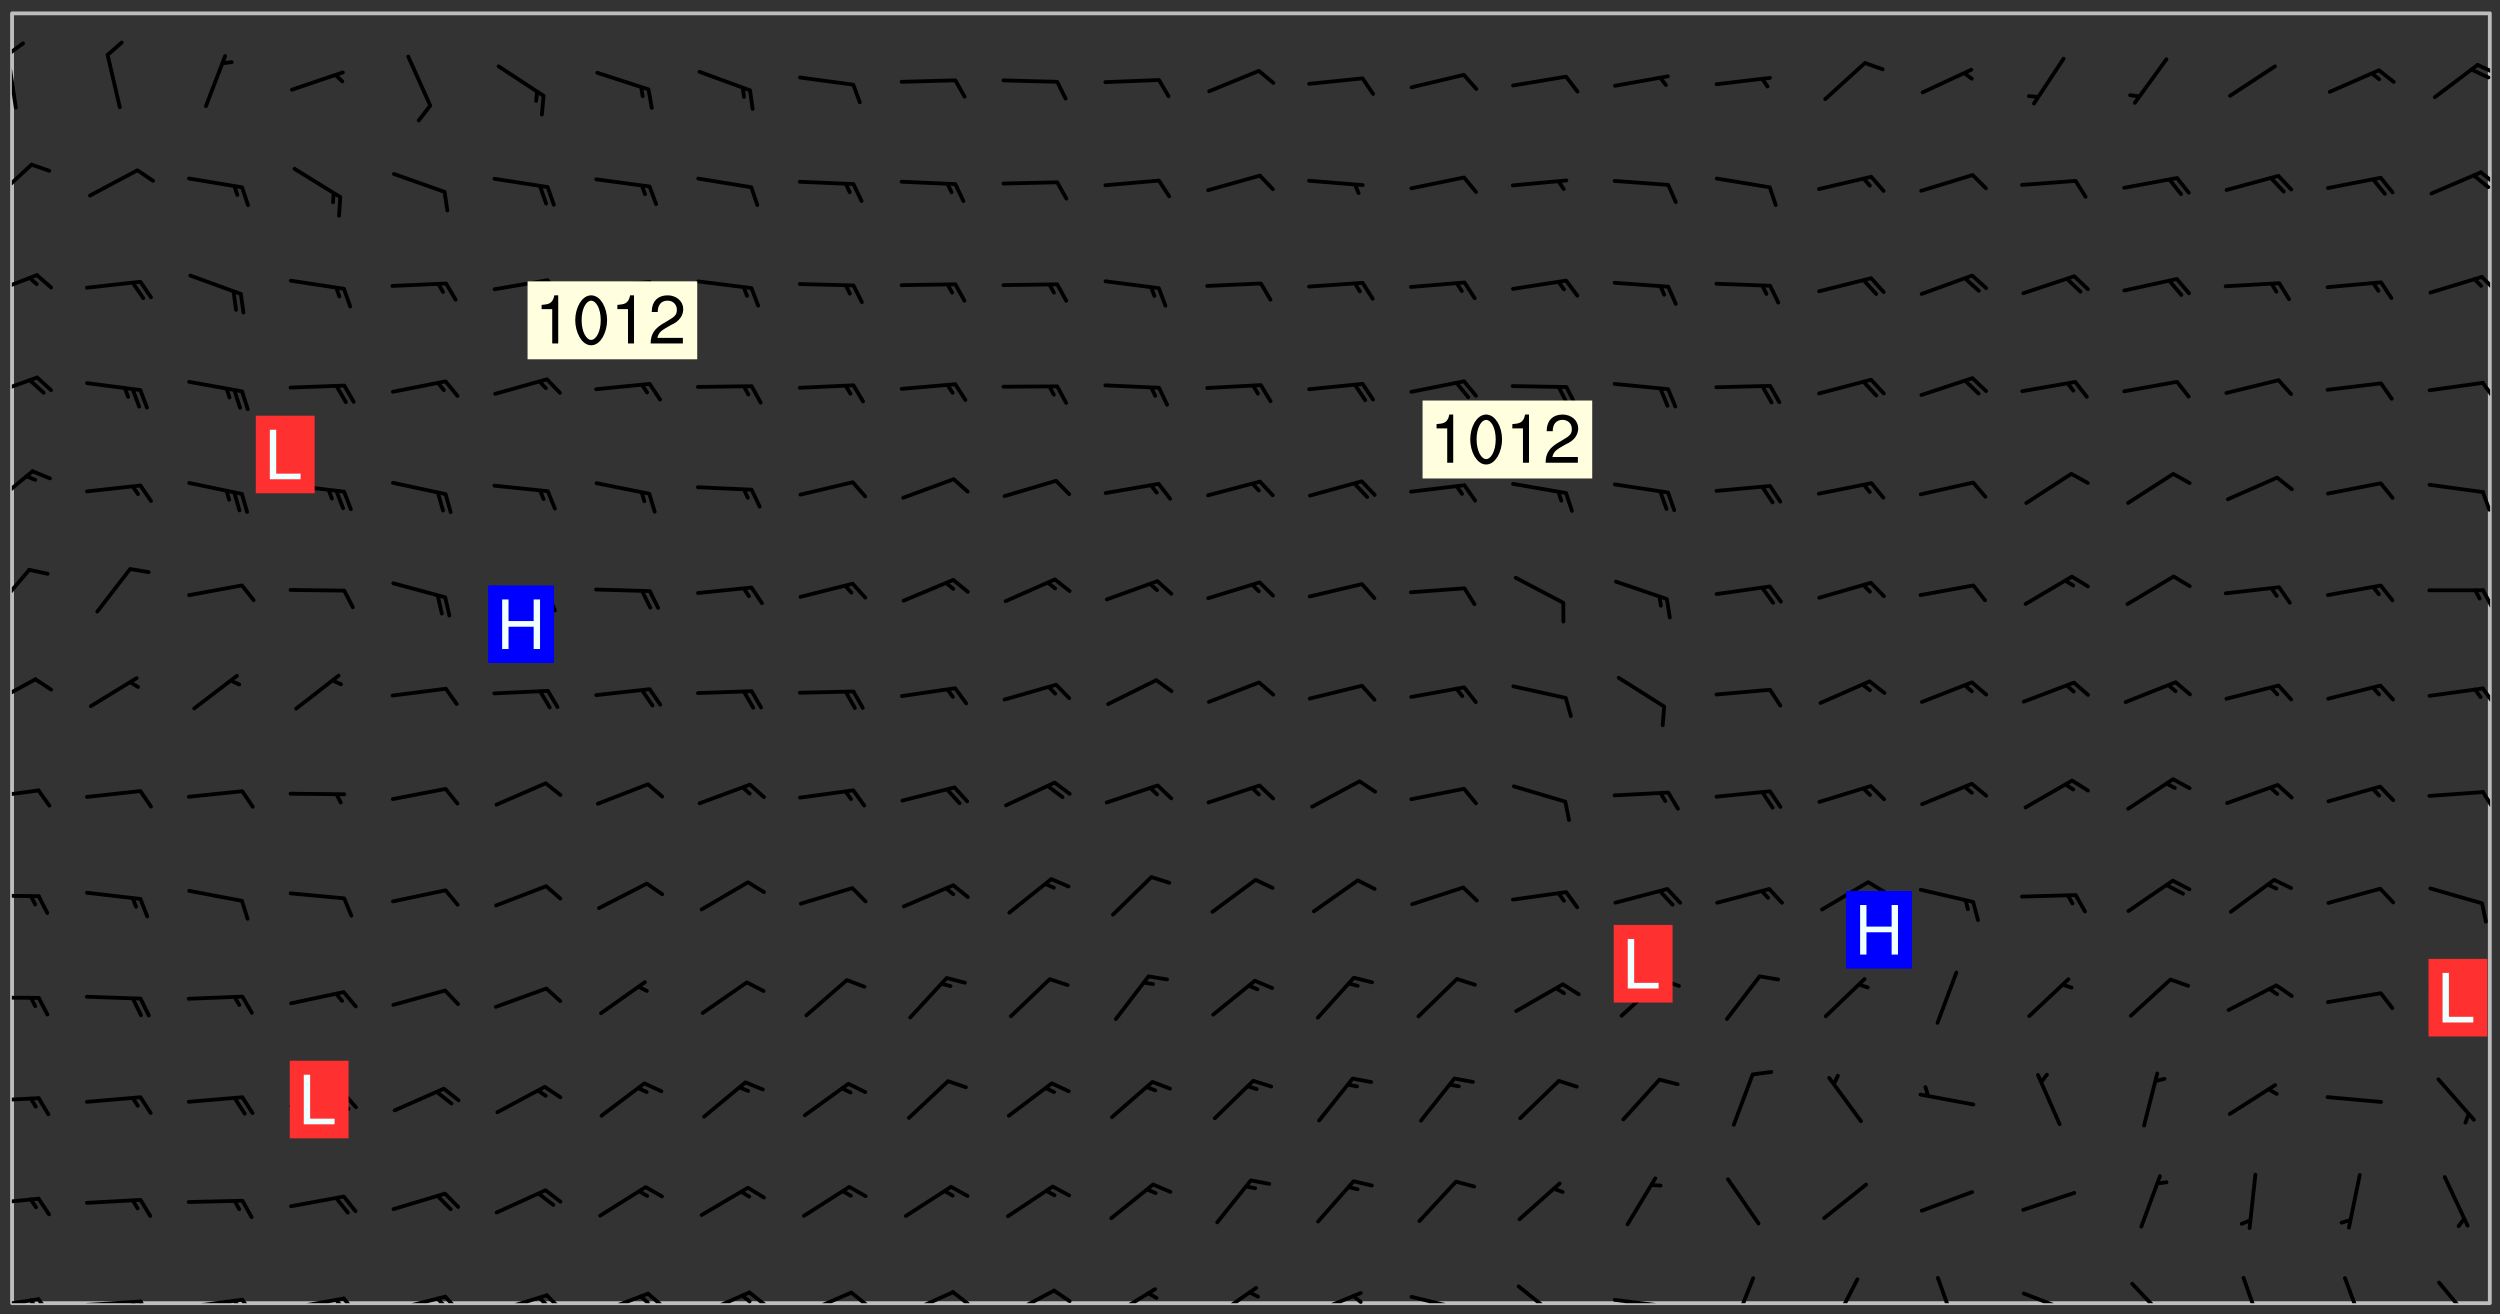 <svg xmlns="http://www.w3.org/2000/svg" role="img" xmlns:xlink="http://www.w3.org/1999/xlink" viewBox="142.45 309.95 326.84 171.84"><rect x="142.45" y="309.95" width="326.84" height="171.84" fill="#333333" stroke="none"/><defs><clipPath id="a"><path d="M144 311.672h324v168.656H144zm0 0"/></clipPath><clipPath id="b"><path d="M144 479h4v1.328h-4zm0 0"/></clipPath><clipPath id="c"><path d="M147 479h3v1.328h-3zm0 0"/></clipPath><clipPath id="d"><path d="M146 479h2v1.328h-2zm0 0"/></clipPath><clipPath id="e"><path d="M153 479h9v1.328h-9zm0 0"/></clipPath><clipPath id="f"><path d="M160 479h3v1.328h-3zm0 0"/></clipPath><clipPath id="g"><path d="M159 479h2v1.328h-2zm0 0"/></clipPath><clipPath id="h"><path d="M166 479h9v1.328h-9zm0 0"/></clipPath><clipPath id="i"><path d="M173 479h3v1.328h-3zm0 0"/></clipPath><clipPath id="j"><path d="M172 479h3v1.328h-3zm0 0"/></clipPath><clipPath id="k"><path d="M180 479h8v1.328h-8zm0 0"/></clipPath><clipPath id="l"><path d="M187 479h3v1.328h-3zm0 0"/></clipPath><clipPath id="m"><path d="M186 479h2v1.328h-2zm0 0"/></clipPath><clipPath id="n"><path d="M193 479h8v1.328h-8zm0 0"/></clipPath><clipPath id="o"><path d="M200 479h3v1.328h-3zm0 0"/></clipPath><clipPath id="p"><path d="M199 479h2v1.328h-2zm0 0"/></clipPath><clipPath id="q"><path d="M206 479h9v1.328h-9zm0 0"/></clipPath><clipPath id="r"><path d="M213 479h3v1.328h-3zm0 0"/></clipPath><clipPath id="s"><path d="M212 479h3v1.328h-3zm0 0"/></clipPath><clipPath id="t"><path d="M220 478h8v2.328h-8zm0 0"/></clipPath><clipPath id="u"><path d="M226 478h4v2.328h-4zm0 0"/></clipPath><clipPath id="v"><path d="M225 479h3v1.328h-3zm0 0"/></clipPath><clipPath id="w"><path d="M233 478h8v2.328h-8zm0 0"/></clipPath><clipPath id="x"><path d="M240 478h3v2.328h-3zm0 0"/></clipPath><clipPath id="y"><path d="M239 479h2v1.328h-2zm0 0"/></clipPath><clipPath id="z"><path d="M247 478h7v2.328h-7zm0 0"/></clipPath><clipPath id="A"><path d="M253 478h3v2.328h-3zm0 0"/></clipPath><clipPath id="B"><path d="M260 478h8v2.328h-8zm0 0"/></clipPath><clipPath id="C"><path d="M266 478h4v2.328h-4zm0 0"/></clipPath><clipPath id="D"><path d="M273 478h8v2.328h-8zm0 0"/></clipPath><clipPath id="E"><path d="M280 478h3v2.328h-3zm0 0"/></clipPath><clipPath id="F"><path d="M287 478h7v2.328h-7zm0 0"/></clipPath><clipPath id="G"><path d="M300 478h7v2.328h-7zm0 0"/></clipPath><clipPath id="H"><path d="M313 478h8v2.328h-8zm0 0"/></clipPath><clipPath id="I"><path d="M319 479h2v1.328h-2zm0 0"/></clipPath><clipPath id="J"><path d="M326 479h9v1.328h-9zm0 0"/></clipPath><clipPath id="K"><path d="M340 477h7v3.328h-7zm0 0"/></clipPath><clipPath id="L"><path d="M353 479h8v1.328h-8zm0 0"/></clipPath><clipPath id="M"><path d="M359 480h2v.328h-2zm0 0"/></clipPath><clipPath id="N"><path d="M368 476h4v4.328h-4zm0 0"/></clipPath><clipPath id="O"><path d="M381 476h5v4.328h-5zm0 0"/></clipPath><clipPath id="P"><path d="M395 476h4v4.328h-4zm0 0"/></clipPath><clipPath id="Q"><path d="M406 478h8v2.328h-8zm0 0"/></clipPath><clipPath id="R"><path d="M412 480h2v.328h-2zm0 0"/></clipPath><clipPath id="S"><path d="M420 477h7v3.328h-7zm0 0"/></clipPath><clipPath id="T"><path d="M435 476h4v4.328h-4zm0 0"/></clipPath><clipPath id="U"><path d="M448 476h4v4.328h-4zm0 0"/></clipPath><clipPath id="V"><path d="M461 477h6v3.328h-6zm0 0"/></clipPath><clipPath id="W"><path d="M144 466h4v2h-4zm0 0"/></clipPath><clipPath id="X"><path d="M144 453h4v2h-4zm0 0"/></clipPath><clipPath id="Y"><path d="M144 440h4v1h-4zm0 0"/></clipPath><clipPath id="Z"><path d="M144 426h4v2h-4zm0 0"/></clipPath><clipPath id="aa"><path d="M144 413h4v2h-4zm0 0"/></clipPath><clipPath id="ab"><path d="M466 413h2v3h-2zm0 0"/></clipPath><clipPath id="ac"><path d="M144 398h4v5h-4zm0 0"/></clipPath><clipPath id="ad"><path d="M466 399h2v4h-2zm0 0"/></clipPath><clipPath id="ae"><path d="M144 384h3v7h-3zm0 0"/></clipPath><clipPath id="af"><path d="M466 386h2v4h-2zm0 0"/></clipPath><clipPath id="ag"><path d="M144 371h3v6h-3zm0 0"/></clipPath><clipPath id="ah"><path d="M466 374h2v3h-2zm0 0"/></clipPath><clipPath id="ai"><path d="M144 359h4v3h-4zm0 0"/></clipPath><clipPath id="aj"><path d="M466 359h2v4h-2zm0 0"/></clipPath><clipPath id="ak"><path d="M144 345h4v4h-4zm0 0"/></clipPath><clipPath id="al"><path d="M466 345h2v4h-2zm0 0"/></clipPath><clipPath id="am"><path d="M144 331h3v6h-3zm0 0"/></clipPath><clipPath id="an"><path d="M466 332h2v3h-2zm0 0"/></clipPath><clipPath id="ao"><path d="M465 332h3v3h-3zm0 0"/></clipPath><clipPath id="ap"><path d="M144 316h1v9h-1zm0 0"/></clipPath><clipPath id="aq"><path d="M144 315h2v3h-2zm0 0"/></clipPath><clipPath id="ar"><path d="M466 318h2v2h-2zm0 0"/></clipPath><clipPath id="as"><path d="M465 318h3v3h-3zm0 0"/></clipPath><g id="at" clip-path="url(#clip1)"><path fill="#fff" fill-opacity="0" fill-rule="evenodd" d="M0 0h1000v1000H0zm0 0"/><path fill="#d3d3d3" fill-opacity="0" fill-rule="evenodd" d="M162.152 355.867l-.234.293.059.234.117.172.176.234.293.348.113.059.117-.172.059-.234.176-.176.465-.176h.699l.234.293.289.816.059.176.176.23.352.234.699.699.172.176.234.348.234.41.289.582.41.465.23.234.234.176.117.23.176.293.172 1.164v.234l.059.289.059.117.117.117.348.41.117.172.176.176.176.234.117.172.172.352.059.234.234.406.234-.059-.176.176-.059.93h-.582l-.234-.113-.348.113-.117.117-.059.293-.059.176-.117.172-.465.293-.059.234-.059.113v.645l.059.172v.41l.059.059v.406l.059.406.117.176.059.059.23.641-.059.293v.699l-.059.582v.234l-.059.23-.055.352v1.922l.055.117h.426l-.367.117-.023.352.891 1.168 1.742.539 1.34.359v.539l.09.809.535.715 1.52.27.891-.086.09 1.164.535.18 1.16-.18 2.055-.984 1.16-.363 1.879-.176 1.695-.18-.18.719-1.516.086-1.25.09-.805.27-1.074.809.27.719.535.898-.18.625-.266.809.266 1.078.625.898.805.18 1.25-.18-.266.723.098.504.055.293v.172l.059.293v.406l.176.117.352.117h.406l.293-.176.113-.117.059-.117.117-.23.059-.176.352-.465.23-.176.176-.059.176.059.059.176.117.988.055.469.059.172.117.234.176.059.816.059h.289l.117.234.059.406.059.352v1.105l.117.293.117.348.289.699.176.352.582.754.352.176.172.059.469.234.641.465.348.234.293.176.293.055.23.062.816.348.293.176.113.172.352.352.117.176.523.641v.289l.059.352v.348l.059.352.059.289.117.059.172.059h.176l.582.234.176.117.176.289.176.234.113.234.293.23.117.117v.41l.059.055.289.234.234.117.059.117.117.172.059.117.23.234.059.176.234.059.117.059-.117.113-.059.117v.117l-.117.293-.117.289v.582l.176.117.117.059.059.117.117.117.113.059.176.348.059.352.059.406v.176l-.059.176-.117.699v.172l.117.176.293.293h.406l.176.117.117.172.117.293v.234h-.527l-.23-.234h-.234l-.176.059-.059.699.059.348.117.176.176.41.117.23.289.469.176.055h.523l.234.059.758.641.059.293v.234l.059.059.23.348v.352l-.117.172v.293l.293.289.293.176.172.059.293.176.293.117.582.406.289.234.293.176.219.16.016.012.23.176.641.523.176.234.117.176.176.176.113.172v.641l.117.176.469.117.582.117.234.059.23.113.293.117.113.059.586.352.289.172.176.062.176.055.176.059.699.352.289.176.234.055.289.176.234.117.641.406.293.117.172.059.234.059.41.059.23.059.234.117.059.172-.41.176.469.059.059.293.113.234.176.055.234.059.176.059.406.117.641.234.117.172.059.234v.176l-.059.117-.059.406.234.234.117.059.348.117.641.23.176.117.289.117.176.176.234.465.582 1.105.176.176.348.176.176.117.352.117 1.047.523.234.059.465.113.293.059.465.176.758.582.234.234.348.465.176.176.289.234.816.699.293.176.289.289.293.176.293.289.695.641.176.176.293.234.289.234.469.289.641.582.348.234.234.293.348.348.352.465.934.992.348.406.117.176.234.059.113.117.645.176.23.113.234.059.293.176.23.117.934.699.406.406.234.176.406.176.234.117.816.348.348.234.234.117.293.289.23.117.758.352.352.172.23.059.293.117.234.059.871.176h.816l.469.23.172.059.875.699.465.117.293.059.176.059.23.059.469.059.348.059.352.059.406.059h.293l.172.059v.23l.176.176h.293l.348.059.352.059.699.117h.641l.465-.234.293-.176.172-.117.41-.172.289-.176.934-.465.469-.293.523-.293.465-.172.465-.176 1.051-.465.289-.117.41-.117.289-.117.527-.176 1.516-.699.582-.348.289-.059.293-.059.348-.117.875-.23.352-.117h.113l.234-.059.875-.234.234-.059h.812l.352-.059.816-.117.172-.059.352-.055.293-.059.23-.059.816-.176.176-.059h.348l.234-.059.465-.117.758-.172.234-.059h.348l.41-.117.289-.059 1.285-.059h.289l.41-.059.23-.059h.176l.875-.117h.406l.41-.117h.348l.352-.113.871-.059h1.75l1.047.289.41.117.289.117.352.117.289.117 1.051.172.289.059h.293l.293.059.172.059.41.059.172.059.117.059h.117l.117.059.352.059h.113l.41.066 1.922.395 1.926.395 1.52.449 1.695.719 2.145.805 1.605-.719 1.43-.805 1.16-1.078 1.25-.449 3.035-.719 1.875-.359 2.145-1.348 2.234-1.254 2.5-1.258 1.695-.449 1.785-.18 1.16-.27.625.539 1.34-.27.715-.988.984-1.344.445-.18.805-.359 1.875-.539 1.785-.449 1.25-.27 1.16-.09 1.699-.09 1.961-.27 1.25-.09h.539l.625-.09h.891l2.145-.18 2.41-.18 2.59-.09 1.695.18 1.609.09 1.43.359 1.16.719 1.875.988 1.16 1.527.266.715.629.09.355.898.535.539.535 1.527 1.074.359h.535l-.805.535.09 1.707.715 2.695.891.805.895.988.715 1.258 1.785.539 1.52-.18.355 1.344 1.609-.805.98-.539.27.27.316-.215.219-.145.801.449.449-.359h.355l.535-.27.539-.719.535-.27.625-.988 1.16.449.84.371 1.395.617 1.695-.18h1.605l1.785.09.18-1.707.535-1.344.805.27.492.848.402.406-.09.539v.359l.715.449.711-.27h1.43l.359.988.445 1.258.715 1.344 1.25.629 1.695.629.715-.18.18-.539.98-.09.449.359.086 1.258-.266.629-.535.18v.539l.715.984.266.539.984.988.801 1.078-.266.359-.09.898-.625 2.332-.355 2.066-.09 1.793-.18.719-.09.539v1.438l-.98 1.883-.359 1.707-.535.898-.805 1.168-.266.539 2.055 1.254.086.359-.355.539-.09-.18v.809l.09 1.438-.445.715-1.074.094-.266.715.535.898.805.719 1.16.809 1.34.27.445.359-.355.449-1.789-.09-1.25-.449-.715-.719-.625-.09-.176 3.59-.188 1.309h89.359V311.703h-55.27v49.082l.762.125 3.289.543 2.023 2.836v2.754l2.352.332 2.348.332h4.051l-1.379 4.16-2.023.707-2.023.703-.543.344-2.594 1.617-.188.117-2.023-2.078-.73-2.742-2.672-2.078-1.375-3.5-.066-.082-1.957-2.672 2.75-1.418v-49.082H294.422v91.414l.117.031.133.012.074.074.105.047.09.059.086.059.09.059.297.297.059.09.031.117.027.117.016.137-.031.117-.059.09-.059.086-.043.105-.047.102-.027.121v.145l.176.27.148.148.074.086.074.074.043.105.062.09.059.086.043.105.059.09.047.102.043.105.059.086.117.18.074.074.062.086.059.09.043.105.059.09.059.086.062.09.059.09.043.102.117.18.074.074.059.086.074.074.09.059.105.047h.148l.133-.016.133.016.102-.047.074-.074.047-.102-.016-.133v-.148l-.047-.105-.027-.117-.047-.102-.027-.121-.043-.102-.062-.09-.043-.102-.043-.105-.031-.117-.016-.133-.012-.137.086-.059.059-.086.121-.031.043.105.016.133v.117l.059.102.059.09.09.059.148.148.059.09.043.105-.012.102.086.059.105.047.086.059.09.059.074.074-.117.027-.105.047-.086.059-.074.074-.059.09-.062.086-.027.121-.047.102-.043.105-.031.117-.012.133-.016.133v.148l.027.117.047.105.043.102.059.09.074.074.09.059.074.074.09.059.059.09.043.105.047.102.117.031.133.016h.148l.117-.031.105.043.043.105.047.102.027.121L299.5 410l.027.117.031.121.027.117.105.043.102.047.133-.016.148.148.062.086.074.074.07.074.09.062.105.043.102.043.117.031.137.016.117-.031.074-.074.027-.117-.012-.133-.031-.121-.027-.117.043-.105h.117l.09.062.117.027h.148l.133.016h.148l.133.016.133-.016h.148l.133-.016.133-.012.137.012.117-.027.133-.016.191-.059-.059.176-.016.133-.027.121-.016.133-.059.086-.133.016-.105.047-.105.043-.117.031-.117.027-.266.031h-.148l-.133.016-.074.074.059.086.148.148.117.18.074.07.09.062.09.059.086.059.09.059.102.043.105.062.105.043.086.059.105.047.102.043.18.117.059.09-.043.102-.047.105.016.133.223.223.059.09.043.102.031.121.043.102.016.133.031.117.012.137.031.117.148.148.102.043.105.043.117.031.133.016.137.016h.117l.117-.031.09-.059.043-.105.047-.102.043-.105.031-.117.012-.133v-.148l-.012-.133-.016-.133-.031-.117-.043-.105-.047-.105-.043-.102-.043-.105-.016-.133.016-.133.027-.117.031-.117.027-.121.047-.102.09-.059.086-.062.074-.074.09-.059.223-.223.059-.086.074-.074.117-.18.059-.086v-.148l-.074-.074-.102-.047-.105-.043-.102-.043-.059-.09-.047-.105-.027-.117.09-.059.117-.031.102-.043.18-.117.148-.148.012-.133-.012-.105-.09-.059-.133.016h-.148l-.133.016-.133-.016-.121-.031-.086-.059-.074-.074-.059-.09-.062-.086-.117-.18-.059-.086.031-.121.086-.059.121-.031.059-.086v-.121l-.031-.117-.059-.09-.059-.086-.047-.105-.027-.117-.016-.133.059-.09.074-.074.09-.059.117-.18.074-.074.059-.086.148-.148.121-.031.133-.016.133.016.074.074.043.105.016.133-.031.117-.117.031-.133.012-.148.148-.043.105-.047.102-.027.121-.031.117v.148l.031.117.043.105.059.09.074.07.074.074.117.031.121.027.117-.027.133-.016h.117l.09.059.074.074.047.105.059.086.102.047.133.016.105.043.086.059-.012.105-.074.074-.18.117-.059.09-.09.059-.07.074-.074.074-.062.09-.027.117-.016.133.016.133-.016.133v.148l.016.133.027.117.031.121.074.074.09.059.086.059.09.059.117.031v.086l-.102.047-.09.059-.266.031-.117.027h-.148l-.105.043-.102.047-.059.09-.062.234-.012.133-.031.121-.016.133v.293l-.012.133.012.137.016.133.133.016.133.012.121.031.086.059.074.074.047.105.043.102.016.133v.445l-.016.133v.445l.031.266.027.117.016.133.031.117.086.211.031.266v.148l-.031.117-.027.117-.031.121-.027.117-.031.117-.031.121-.012.133-.016.133.09.059.117-.031.102.016.047.105-.031.266v.441l-.043.105-.047.105-.043.102-.043.105-.059.086-.031.121-.043.117-.031.117-.016.133.016.133.059.09.105.047.086.059.059.086-.012.137-.031.117-.043.102v.445l-.016.133v.148l-.031.117-.043.105-.027.117-.047.105-.043.102-.031.121-.027.117-.031.133-.031.117-.027.117-.043.105-.031.117-.031.121-.012.133-.016.133v.297l.027.117v.148l.047.398.027.117.059.09.121.031h.148l.133-.016.059.09v.117l-.059.09-.09.059-.102.043-.105.047-.09.059-.086.059-.137.016-.117-.031-.133-.016-.102.047-.062.086-.012.137-.016.133-.031.117-.027.117-.016.133-.031.121v.297l.016.133.031.117v.148l.012.133v.148l-.027.117-.047.102-.027.121-.031.117-.059.09-.074.074-.102.043-.105.047-.117.027-.121.031-.102-.047.059-.086.105-.047.027-.117.031-.117.027-.121.031-.117v-.148l.016-.133-.031-.117-.043-.105-.105.016-.074.074-.102.043-.09.062-.074.074-.043.102-.016.133-.031.117L304.25 426l-.031.117-.027.117-.031.121-.027.117-.031.117-.043.105-.09.059h-.09l-.117-.031-.031-.086.016-.137-.031-.117v-.148l-.012-.133v-.148l-.062-.234-.027-.121-.043-.102-.047-.105-.059-.086-.059-.09-.043-.105-.062-.086-.148-.148-.07-.074-.105-.047-.105-.043-.102-.043-.297-.297-.09-.074-.086-.059-.105-.043-.09-.062-.086-.059-.105-.043-.09-.059-.086-.062-.074-.07-.105-.047-.086-.059-.105-.043-.09-.062-.102-.043-.105-.043-.086-.059-.105-.047-.105-.043-.102-.047-.09-.059-.102-.043-.105-.043-.09-.062-.117-.027-.133-.016-.133.016H299.75l-.133.016-.117-.031-.09-.059-.074-.074-.09-.059-.102-.047h-.148l-.121-.027-.102-.043-.074-.074-.117-.18-.09-.059-.102-.043-.09-.062-.105-.043-.09-.059-.086-.059-.105-.047-.059-.086-.059-.09-.043-.105-.047-.102-.074-.074-.086-.059-.074-.074-.09-.059-.223-.223-.043-.105-.031-.266.105-.043h.145l.105.043.074.074.09.059.086.059.105.047.09.059.148.148.07.074.148.148.062.086.074.074.086.059.074.074.09.062.09.059.086.059.27.176.102.047.105.043.102.043.047-.074.059-.086.074-.074.07-.074.105.043.074.074.059.09.043.102.047.105.043.105.121.027.117-.027.074-.09.043-.105.059-.09.074-.074.105-.043.117-.027.133.012.09.059.148.148.059.09.043.105.047.102.043.105.043.102.105.047.105.043.133.016.086-.059.059-.09.074-.074.105-.043.117.027.105.047.102.043.105.043.102.047.18.117v.117l-.016.133.016.133.016.137.059.086.102.047.121.027.117.031h.148l.117-.031.059-.09.18-.117.059-.09.074-.074.059-.086.117-.18.18-.117.117.031.09.059.043.074-.016.133v.117l.09.059h.148l.133-.016.133-.012.266-.031.105-.043.117-.031.121-.027.074-.074.07-.074.062-.09-.016-.105-.047-.102-.102-.043-.105-.016-.117.027-.266.031h-.148l-.074-.074-.09-.059-.117-.031-.117-.027-.133-.016h-.148l-.133.016h-.297l-.105-.047-.148-.148-.043-.102-.059-.09.223-.223.086-.059.105-.043.117-.031.133-.016.133.016.137.016.102.043.133-.012.09-.062.102-.043.062-.09-.047-.102-.09-.059-.117-.031-.102-.043-.059-.09-.062-.09v-.117l.016-.133.105-.047.074-.07v-.121l-.09-.059-.031-.117.09-.059.074-.074.043-.105.059-.09.047-.102.016-.133v-.148l-.047-.105-.043-.102-.09-.059-.133-.016-.102-.043-.137-.016-.117-.031h-.445l-.133-.016-.133-.012-.133-.016-.117-.031h-.148l-.133-.016-.133-.012-.266-.031-.121-.043-.086-.059-.074-.074v-.148l.012-.133.105-.047.102-.043.133-.016h.152l.133-.016h.293l.121.031.102.043.09.059.234.062.121-.047.09-.059.102-.043.133-.016.105.043.102.047.133.012.121-.027h.145l.121-.031.117-.027.105-.047.074-.074.086-.059.148-.148.059-.086.047-.105.027-.117.016-.105-.102-.043-.09-.059-.117-.031-.105-.043-.09-.062-.074-.086-.074-.074-.102-.043-.105-.047-.102-.043-.059-.09-.047-.102-.086-.211-.062-.086-.059-.09-.074-.074-.086-.059h-.27l-.117.031-.09.059-.102.043-.133.016-.105-.016-.027-.117-.062-.09-.117-.031-.102-.043-.148-.148-.031-.117-.016-.105.074-.074.18-.117.117-.027.117-.031.137.016.102.043.105.043.102.047.105.043.117.031.133.016.117.027.133.016.105-.016.09-.059-.074-.074-.105-.043-.074-.074-.074-.09-.148-.148-.086-.059-.09-.059-.074-.074-.09-.059-.102-.047-.121-.027-.102-.047-.105-.043-.117-.031-.102-.043-.121-.031h-.148l-.117.031-.105.043-.086.062-.18.117-.086.059-.09.059-.105.047-.086.059-.105.043-.102.043-.105.047-.074.074-.059.09-.059.086-.047.105-.059.086-.074.074-.133-.012-.117-.031h-.117l-.074.074-.09.059-.074.074-.09.059-.086.059-.105.047-.102.043-.137.016-.102-.043-.148-.148-.105-.047h-.086l-.105.047-.102.043-.121.031-.117-.031-.074-.074v-.117l.031-.121.074-.07.059-.09.074-.074.117-.031.105-.043h.293l.133-.016.137-.016.102-.043.09-.059.102-.047.09-.059.133-.012.09.059.133.012.09-.059.086-.059.105-.043.09-.059.086-.062.09-.059.148-.148.059-.086.059-.09.105-.043.133-.016.117.027.121.031.059-.059.059-.09.031-.266.027-.117.105.012.133.016.102-.043.09-.059.059-.09.074-.074.059-.09.047-.102.012-.133-.012-.133-.047-.105-.148-.148-.059-.09-.059-.086-.043-.105v-.445l.016-.133v-.148l.012-.133-.059-.059-.09.059-.102-.043-.18-.117-.086-.059-.062-.09-.059-.09-.074-.074-.086-.059-.121.031-.102.012-.105.047-.086.059-.105.043-.148.148-.09.059-.086.059-.09.062-.105.043-.133.016v-.121l.105-.043.117-.031.074-.07.043-.105v-.148l-.027-.117-.148-.148-.133-.016h-.148l-.117.031-.105.043-.102.043-.09.062-.117.027-.074-.074.012-.133-.043-.102-.043-.105-.09-.059-.117.027-.121.031-.117.031-.102.043-.121.031-.102.043-.105.043-.09.059-.102.016v-.117l.016-.133-.059-.09-.074.043-.148.148-.059.09-.074.074-.047.105-.043.102-.074.074-.059.09-.074.074-.059.086-.074.074-.09.062-.074.07-.074.074-.102.016-.133.016-.105-.043v-.121l.148-.148.043-.102.059-.09.047-.102.043-.105.059-.09.031-.117.043-.102.031-.121.027-.117.047-.105.043-.102.043-.105.074-.07.09-.062.09-.059.102-.043h.297l.266-.031.105-.043-.074-.074-.117-.031-.105-.043-.09-.059-.102-.047-.09-.059-.102-.043-.105-.043-.09-.062-.086-.059-.105-.043-.102-.043-.121-.031-.117-.031-.102-.043L297.5 410.25l-.102-.043-.09-.059-.043-.105-.016-.133.102-.043.133-.016.137.016.133-.016.102-.043.059-.09.016-.105-.09-.059-.074-.074-.102-.043-.09-.059-.148-.148-.043-.105-.016-.133v-.293l-.059-.09-.09-.059-.074-.074-.043-.105-.031-.117-.059-.09-.074-.074-.117-.027-.074-.074-.09-.059-.09-.062-.086-.059-.074-.074-.059-.086-.047-.105-.086-.059-.148-.148-.195-.059-.133.016-.102.043-.074.074-.047.102-.043.105-.059.09-.059.086-.297.297-.09.059h-.086l-.062-.086-.043-.105.031-.117.059-.09.027-.117-.012-.133-.09-.062-.105.047-.117.027-.117.031-.27.176-.102.047-.117.027-.105.047-.09.059-.102.043-.059-.086-.047-.105.016-.133.047-.105.07-.074.074-.07.059-.09v-.148l-.043-.105h-.238l-.102.047-.031.117-.027.117-.031.121-.074.043-.133.016-.074-.047-.043-.102-.043-.105-.047-.102-.043-.105-.121.031-.102.043-.133.016-.117.031-.105.043-.09.059-.102.047-.121.027-.133.016-.102-.043-.059-.09-.047-.105-.043-.102-.043-.105v-.117l.059-.09.086-.059.18-.117.102-.047.105-.043.105-.059.102-.043.09-.062.102-.043.105-.059.102-.047.09-.059.105-.043.102-.043.09-.062.102-.043.137-.016.117.031.102.043.121.031.102.043.105.047.102.043.105.043.102.047.105.043.102.043.105.047.086.059.105.043.117.031.105.043.102.047.09.059.105.043.102.043.105.047.117.027.102.047.121.027h.148l.086-.059.016-.102.059-.09-.027-.117-.074-.074-.117-.18-.074-.074-.09-.074-.18-.117-.086-.059-.105-.043-.102-.047-.27-.176-.059-.09-.074-.074-.059-.09-.043-.102-.031-.117-.016-.137v-.562l-.012-.133-.016-.133-.031-.117-.016-.133-.012-.133-.031-.121-.223-.223-.059-.086-.016-.105.031-.117.133-.016v-91.414H172.992v1.453l-.059.234-.352 1.051-.172.523-.117.348-.176.41-.117.172-.234.293-.23.059h-.352l-.117.059-.23.406v.293l.117.176.23.23.117.234.641.758.293.465.176.234.23.352.234.348.641.816.176.465.172.41.117.695.176.469.117 1.398.059.465v.875l.117 1.047v4.781l-.059.465-.352 1.281-.176.523-.113.41-.352.93L172.934 336l-.234.582-.117.176-.172.348-.176.406-.352.816-.059.293-.113.293-.117.289-.059.176-.117.875-.059.406-.059.117-.059.176-.059.172-.23.527-.117.172v.234l-.117.234-.059.172-.176.586v.289l-.059.176v.293l-.059.113-.059.527v.172l-.055.234v2.621l-.176.816-.117.176-.176.234-.117.172-.113.234-.586.934-.23.289-.293.465-.176.234-.289.352-.352.699-.113.23-.176.41-.176.23-.406.527-.816.699-.293.172-.289.234-.176.117-.176.176-.523.406-.527.176-.172.176-.234.055-.641.176h-.758m12.211 31.023l-1.074.449.359.895 1.25-.715.445-.539-.98-.09"/><path fill="#d3d3d3" fill-opacity="0" fill-rule="evenodd" d="M201.508 416.598h-.895l.449.629.98.359.805-.09.445-.988-.176.09-.715-.355-.895.355m154.621 59.07l-.059-.523v-.293l.113-.293.059-.23.469-.469h.113l.117-.113.117-.059h.176l.234-.059h.348l.234.059.117.059.23.172.059.176.117.582v.293l-.117.176-.172.289-.176.176-.527.523-.23.234-.117.059h-.176l-.117-.059-.406-.293-.176-.117-.117-.059-.059-.113-.055-.117m6.641-10.957l-.059-.172v-1.109l.059-.172.176-.059.172-.059h.176l.234-.059.117.059.059.699-.059.172-.117.176-.117.059-.234.523-.113.059h-.234l-.059-.117m9.613-14.391l-.117-.176v-.699l.293-.875.117-.172.176-.352.113-.23.117-.293.352-.758.117-.23.172-.234h.176l.117-.059h.641l.117.059.234.234.172.113.352.293.117.117.113.176v.113l.117.059.117.117v.699l-.059.176v.23l-.059.176-.348 1.051-.117.23-.117.234-.117.059-.23.234-.641.289h-.875l-.41-.117-.641-.465"/><path fill="none" stroke="#bebebe" stroke-linecap="round" stroke-linejoin="round" stroke-miterlimit="10" stroke-width=".5" d="M467.957 311.695H144.027v168.625h323.93v-168.625"/><g clip-path="url(#a)"><path fill="#fff" fill-opacity="0" fill-rule="evenodd" d="M144 311.672v168.656h324V311.672H144"/></g><g clip-path="url(#b)"><path fill="none" stroke="#000" stroke-linecap="round" stroke-linejoin="round" stroke-miterlimit="10" stroke-width=".5" d="M147.473 479.809l-6.945 1.043"/></g><g clip-path="url(#c)"><path fill="none" stroke="#000" stroke-linecap="round" stroke-linejoin="round" stroke-miterlimit="10" stroke-width=".5" d="M147.473 479.809l1.461 1.969"/></g><g clip-path="url(#d)"><path fill="none" stroke="#000" stroke-linecap="round" stroke-linejoin="round" stroke-miterlimit="10" stroke-width=".5" d="M146.465 479.957l.73.988"/></g><g clip-path="url(#e)"><path fill="none" stroke="#000" stroke-linecap="round" stroke-linejoin="round" stroke-miterlimit="10" stroke-width=".5" d="M160.82 480.105l-7.012.449"/></g><g clip-path="url(#f)"><path fill="none" stroke="#000" stroke-linecap="round" stroke-linejoin="round" stroke-miterlimit="10" stroke-width=".5" d="M160.82 480.105l1.289 2.086"/></g><g clip-path="url(#g)"><path fill="none" stroke="#000" stroke-linecap="round" stroke-linejoin="round" stroke-miterlimit="10" stroke-width=".5" d="M159.801 480.168l.645 1.047"/></g><g clip-path="url(#h)"><path fill="none" stroke="#000" stroke-linecap="round" stroke-linejoin="round" stroke-miterlimit="10" stroke-width=".5" d="M174.113 479.871l-6.965.914"/></g><g clip-path="url(#i)"><path fill="none" stroke="#000" stroke-linecap="round" stroke-linejoin="round" stroke-miterlimit="10" stroke-width=".5" d="M174.113 479.871l1.426 1.996"/></g><g clip-path="url(#j)"><path fill="none" stroke="#000" stroke-linecap="round" stroke-linejoin="round" stroke-miterlimit="10" stroke-width=".5" d="M173.102 480.004l.711 1"/></g><g clip-path="url(#k)"><path fill="none" stroke="#000" stroke-linecap="round" stroke-linejoin="round" stroke-miterlimit="10" stroke-width=".5" d="M187.402 479.711l-6.918 1.234"/></g><g clip-path="url(#l)"><path fill="none" stroke="#000" stroke-linecap="round" stroke-linejoin="round" stroke-miterlimit="10" stroke-width=".5" d="M187.402 479.711l1.516 1.934"/></g><g clip-path="url(#m)"><path fill="none" stroke="#000" stroke-linecap="round" stroke-linejoin="round" stroke-miterlimit="10" stroke-width=".5" d="M186.398 479.891l.758.965"/></g><g clip-path="url(#n)"><path fill="none" stroke="#000" stroke-linecap="round" stroke-linejoin="round" stroke-miterlimit="10" stroke-width=".5" d="M200.668 479.473l-6.816 1.711"/></g><g clip-path="url(#o)"><path fill="none" stroke="#000" stroke-linecap="round" stroke-linejoin="round" stroke-miterlimit="10" stroke-width=".5" d="M200.668 479.473l1.645 1.82"/></g><g clip-path="url(#p)"><path fill="none" stroke="#000" stroke-linecap="round" stroke-linejoin="round" stroke-miterlimit="10" stroke-width=".5" d="M199.676 479.723l.824.91"/></g><g clip-path="url(#q)"><path fill="none" stroke="#000" stroke-linecap="round" stroke-linejoin="round" stroke-miterlimit="10" stroke-width=".5" d="M213.938 479.301l-6.723 2.055"/></g><g clip-path="url(#r)"><path fill="none" stroke="#000" stroke-linecap="round" stroke-linejoin="round" stroke-miterlimit="10" stroke-width=".5" d="M213.938 479.301l1.734 1.738"/></g><g clip-path="url(#s)"><path fill="none" stroke="#000" stroke-linecap="round" stroke-linejoin="round" stroke-miterlimit="10" stroke-width=".5" d="M212.957 479.602l.867.867"/></g><g clip-path="url(#t)"><path fill="none" stroke="#000" stroke-linecap="round" stroke-linejoin="round" stroke-miterlimit="10" stroke-width=".5" d="M227.172 479.078l-6.566 2.5"/></g><g clip-path="url(#u)"><path fill="none" stroke="#000" stroke-linecap="round" stroke-linejoin="round" stroke-miterlimit="10" stroke-width=".5" d="M227.172 479.078l1.852 1.613"/></g><g clip-path="url(#v)"><path fill="none" stroke="#000" stroke-linecap="round" stroke-linejoin="round" stroke-miterlimit="10" stroke-width=".5" d="M226.219 479.441l.922.809"/></g><g clip-path="url(#w)"><path fill="none" stroke="#000" stroke-linecap="round" stroke-linejoin="round" stroke-miterlimit="10" stroke-width=".5" d="M240.426 478.922l-6.438 2.816"/></g><g clip-path="url(#x)"><path fill="none" stroke="#000" stroke-linecap="round" stroke-linejoin="round" stroke-miterlimit="10" stroke-width=".5" d="M240.426 478.922l1.922 1.523"/></g><g clip-path="url(#y)"><path fill="none" stroke="#000" stroke-linecap="round" stroke-linejoin="round" stroke-miterlimit="10" stroke-width=".5" d="M239.488 479.332l.961.762"/></g><g clip-path="url(#z)"><path fill="none" stroke="#000" stroke-linecap="round" stroke-linejoin="round" stroke-miterlimit="10" stroke-width=".5" d="M253.75 478.941l-6.457 2.777"/></g><g clip-path="url(#A)"><path fill="none" stroke="#000" stroke-linecap="round" stroke-linejoin="round" stroke-miterlimit="10" stroke-width=".5" d="M253.75 478.941l1.914 1.535"/></g><g clip-path="url(#B)"><path fill="none" stroke="#000" stroke-linecap="round" stroke-linejoin="round" stroke-miterlimit="10" stroke-width=".5" d="M267.039 478.883l-6.406 2.891"/></g><g clip-path="url(#C)"><path fill="none" stroke="#000" stroke-linecap="round" stroke-linejoin="round" stroke-miterlimit="10" stroke-width=".5" d="M267.039 478.883l1.941 1.504"/></g><g clip-path="url(#D)"><path fill="none" stroke="#000" stroke-linecap="round" stroke-linejoin="round" stroke-miterlimit="10" stroke-width=".5" d="M280.254 478.68l-6.207 3.297"/></g><g clip-path="url(#E)"><path fill="none" stroke="#000" stroke-linecap="round" stroke-linejoin="round" stroke-miterlimit="10" stroke-width=".5" d="M280.254 478.68l2.035 1.375"/></g><g clip-path="url(#F)"><path fill="none" stroke="#000" stroke-linecap="round" stroke-linejoin="round" stroke-miterlimit="10" stroke-width=".5" d="M293.457 478.488l-5.984 3.68"/></g><path fill="none" stroke="#000" stroke-linecap="round" stroke-linejoin="round" stroke-miterlimit="10" stroke-width=".5" d="M292.586 479.023l1.059.621"/><g clip-path="url(#G)"><path fill="none" stroke="#000" stroke-linecap="round" stroke-linejoin="round" stroke-miterlimit="10" stroke-width=".5" d="M306.668 478.324l-5.773 4.008"/></g><path fill="none" stroke="#000" stroke-linecap="round" stroke-linejoin="round" stroke-miterlimit="10" stroke-width=".5" d="M305.828 478.91l1.09.559"/><g clip-path="url(#H)"><path fill="none" stroke="#000" stroke-linecap="round" stroke-linejoin="round" stroke-miterlimit="10" stroke-width=".5" d="M320.344 478.992l-6.496 2.672"/></g><g clip-path="url(#I)"><path fill="none" stroke="#000" stroke-linecap="round" stroke-linejoin="round" stroke-miterlimit="10" stroke-width=".5" d="M319.398 479.383l.945.781"/></g><g clip-path="url(#J)"><path fill="none" stroke="#000" stroke-linecap="round" stroke-linejoin="round" stroke-miterlimit="10" stroke-width=".5" d="M333.824 481.16l-6.828-1.664"/></g><g clip-path="url(#K)"><path fill="none" stroke="#000" stroke-linecap="round" stroke-linejoin="round" stroke-miterlimit="10" stroke-width=".5" d="M346.465 482.531l-5.477-4.406"/></g><g clip-path="url(#L)"><path fill="none" stroke="#000" stroke-linecap="round" stroke-linejoin="round" stroke-miterlimit="10" stroke-width=".5" d="M360.527 480.77l-6.973-.883"/></g><g clip-path="url(#M)"><path fill="none" stroke="#000" stroke-linecap="round" stroke-linejoin="round" stroke-miterlimit="10" stroke-width=".5" d="M359.512 480.641l.438 1.148"/></g><g clip-path="url(#N)"><path fill="none" stroke="#000" stroke-linecap="round" stroke-linejoin="round" stroke-miterlimit="10" stroke-width=".5" d="M369.059 483.594l2.594-6.531"/></g><g clip-path="url(#O)"><path fill="none" stroke="#000" stroke-linecap="round" stroke-linejoin="round" stroke-miterlimit="10" stroke-width=".5" d="M382.062 483.453l3.215-6.25"/></g><g clip-path="url(#P)"><path fill="none" stroke="#000" stroke-linecap="round" stroke-linejoin="round" stroke-miterlimit="10" stroke-width=".5" d="M398.172 483.637l-2.371-6.617"/></g><g clip-path="url(#Q)"><path fill="none" stroke="#000" stroke-linecap="round" stroke-linejoin="round" stroke-miterlimit="10" stroke-width=".5" d="M413.574 481.605l-6.547-2.551"/></g><g clip-path="url(#R)"><path fill="none" stroke="#000" stroke-linecap="round" stroke-linejoin="round" stroke-miterlimit="10" stroke-width=".5" d="M412.621 481.234l.145 1.219"/></g><g clip-path="url(#S)"><path fill="none" stroke="#000" stroke-linecap="round" stroke-linejoin="round" stroke-miterlimit="10" stroke-width=".5" d="M426.031 482.879l-4.832-5.102"/></g><g clip-path="url(#T)"><path fill="none" stroke="#000" stroke-linecap="round" stroke-linejoin="round" stroke-miterlimit="10" stroke-width=".5" d="M438.102 483.641l-2.34-6.625"/></g><g clip-path="url(#U)"><path fill="none" stroke="#000" stroke-linecap="round" stroke-linejoin="round" stroke-miterlimit="10" stroke-width=".5" d="M451.477 483.621l-2.461-6.582"/></g><g clip-path="url(#V)"><path fill="none" stroke="#000" stroke-linecap="round" stroke-linejoin="round" stroke-miterlimit="10" stroke-width=".5" d="M465.805 483.031l-4.484-5.406"/></g><g clip-path="url(#W)"><path fill="none" stroke="#000" stroke-linecap="round" stroke-linejoin="round" stroke-miterlimit="10" stroke-width=".5" d="M147.496 466.664l-6.992.699"/></g><path fill="none" stroke="#000" stroke-linecap="round" stroke-linejoin="round" stroke-miterlimit="10" stroke-width=".5" d="M147.496 466.664l1.359 2.043m-2.375-1.941l.68 1.023m13.664-.969l-7.016.387m7.016-.387l1.266 2.102m-2.289-2.043l.637 1.051m13.707-1l-7.027.168m7.027-.168l1.199 2.141m-2.223-2.117l.602 1.07m13.676-1.648l-6.906 1.277m6.906-1.277l1.527 1.922m-2.531-1.734l1.527 1.918M200.625 466l-6.73 2.027M200.625 466l1.727 1.742m-2.707-1.445l1.73 1.742m12.398-2.48l-6.395 2.91m6.395-2.91l1.945 1.492m-2.875-1.07l1.945 1.496m12.078-2.332l-5.953 3.738m5.953-3.738l2.125 1.223M226 465.688l1.062.613m13.172-1.07l-6.055 3.566m6.055-3.566l2.09 1.281m-2.973-.762l1.047.641m13.086-1.266l-5.926 3.777m5.926-3.777l2.133 1.207m-2.996-.656l1.066.602m13.102-1.168l-5.906 3.809m5.906-3.809l2.141 1.195m-3-.641l1.07.598m13.078-1.191l-5.855 3.887m5.855-3.887l2.156 1.168m-3.008-.602l1.078.582m12.895-1.41l-5.469 4.41m5.469-4.41l2.258.961m-3.051-.32l1.125.48m12.445-1.66l-4.391 5.488m4.391-5.488l2.41.457m-3.047.344l1.203.227m12.875-.918l-4.645 5.27m4.645-5.27l2.387.566m-3.062.199l1.195.285m12.863-.992l-4.781 5.152m4.781-5.152l2.371.629m11.176-.391l-5.246 4.676m4.484-3.996l1.152.426m12.117-1.777l-3.629 6.02m3.102-5.145l1.223.066m8.809-.82l3.996 5.777m8.57-.695l5.492-4.387m7.273 3.414l6.59-2.441m6.684 2.328l6.672-2.215m11.195-2.188l-2.43 6.594m2.074-5.637l1.215-.164m10.859 5.996l.762-6.988m-.652 5.969l-1.141.457m14.02.512l1.414-6.887m-1.207 5.883l-1.176.348m16.484.395l-2.984-6.363m2.547 5.438l-.734.98"/><g clip-path="url(#X)"><path fill="none" stroke="#000" stroke-linecap="round" stroke-linejoin="round" stroke-miterlimit="10" stroke-width=".5" d="M147.508 453.523l-7.016.352"/></g><path fill="none" stroke="#000" stroke-linecap="round" stroke-linejoin="round" stroke-miterlimit="10" stroke-width=".5" d="M147.508 453.523l1.262 2.105m-2.281-2.055l.629 1.055m13.699-1.23l-7 .602m7-.602l1.332 2.059m-2.352-1.973l.668 1.031m13.668-1.117l-7.004.598m7.004-.598l1.328 2.062m-2.348-1.973l1.332 2.059m12.914-2.676l-6.828 1.656m6.828-1.656l1.629 1.832m-2.621-1.594l1.629 1.836m12.48-2.664l-6.43 2.836m6.43-2.836l1.926 1.52m-2.863-1.105l1.93 1.516m12.203-2.172l-6.195 3.32m6.195-3.32l2.039 1.367m-2.941-.883l1.02.684m12.906-1.625l-5.609 4.234m5.609-4.234l2.223 1.035m-3.039-.418l1.113.516m12.918-1.262L234.5 455.941m5.41-4.488l2.27.934m-3.059-.277l1.137.465m13.109-.934l-5.695 4.117m5.695-4.117l2.203 1.082m-3.031-.484l1.102.543m12.758-1.484l-5.125 4.805m5.125-4.805l2.324.793m11.234-.508l-5.613 4.23m5.613-4.23l2.223 1.039m-3.039-.422l1.113.52m12.863-1.328l-5.301 4.613m5.301-4.613l2.289.879m-3.062-.207l1.148.441m12.805-1.258l-5.035 4.902m5.035-4.902l2.34.75m-3.07-.035l1.168.375m12.555-1.383l-4.387 5.488m4.387-5.488l2.414.457m-3.051.344l1.207.227m12.738-1.031l-4.375 5.5m4.375-5.5l2.414.445m-3.051.355l1.207.223m13.086-.715l-5.055 4.883m5.055-4.883l2.332.758m10.816-.922l-4.723 5.207m4.723-5.207l2.379.605m9.809-1.289l-2.469 6.578m2.469-6.578l2.434-.316m7.57.773l4.156 5.664m-3.555-4.84l.535-1.105m10.801 2.465l6.91 1.293m-5.902-1.102l-.367-1.172m14.715-1.586l2.828 6.43m-2.418-5.496l.762-.965m14.422-.16l-1.727 6.812m1.473-5.82l1.195-.293m14.473.816l-5.926 3.777m5.062-3.227l1.07.602m13.645 1.051l-7-.629m19.133 2.957l-4.637-5.281m3.965 4.512l-.438 1.148"/><g clip-path="url(#Y)"><path fill="none" stroke="#000" stroke-linecap="round" stroke-linejoin="round" stroke-miterlimit="10" stroke-width=".5" d="M147.512 440.41l-7.023-.055"/></g><path fill="none" stroke="#000" stroke-linecap="round" stroke-linejoin="round" stroke-miterlimit="10" stroke-width=".5" d="M147.512 440.41l1.137 2.176m-2.156-2.184l.566 1.09m13.77-.988l-7.023-.242m7.023.242l1.074 2.207m-2.098-2.242l1.078 2.207m13.258-2.434l-7.02.281m7.02-.281l1.238 2.117m-2.258-2.074l.617 1.059m13.645-1.695l-6.875 1.469m6.875-1.469l1.578 1.879m-2.578-1.664l.789.938m13.473-1.355l-6.77 1.875m6.77-1.875l1.691 1.781m11.543-2.043l-6.605 2.398m6.605-2.398l1.82 1.645m11.059-2.473l-5.734 4.059m4.898-3.469l1.098.551m13.074-1.113l-5.777 4m5.777-4l2.18 1.125m10.898-1.43l-5.301 4.613m5.301-4.613l2.289.875m10.758-1.148l-4.766 5.16m4.766-5.16l2.375.621m-3.066.129l1.184.312m12.98-.91l-5.082 4.852m5.082-4.852l2.332.773m10.578-1.137l-4.27 5.582m4.27-5.582l2.418.398m-3.039.414l1.207.199m13.32-.438l-5.453 4.434m5.453-4.434l2.262.953m-3.055-.309l1.129.477m12.605-1.516l-4.707 5.219m4.707-5.219l2.379.598m-3.062.164l1.188.297m12.977-.898l-5.039 4.898m5.039-4.898l2.336.754m11.508-.055l-6.094 3.5m6.094-3.5l2.078 1.309m-2.965-.797l1.039.652m12.715-1.777l-5.199 4.727m5.199-4.727l2.309.828m10.547-1.25l-4.281 5.574m4.281-5.574l2.418.406m11.293-.055l-5.07 4.867m4.332-4.156l1.164.383m11.586-1.949l-2.465 6.578m17.105-5.695l-5.117 4.816m4.375-4.117l1.16.395m12.934-1.059l-5.188 4.742m5.188-4.742l2.309.82m11.535-.059l-6.246 3.223m6.246-3.223l2.016 1.395m-2.926-.926l1.008.695m13.559-.137l-6.93 1.164m6.93-1.164l1.496 1.945m11.707-.309l-6.703-2.105m6.703 2.105l.449 2.41"/><g clip-path="url(#Z)"><path fill="none" stroke="#000" stroke-linecap="round" stroke-linejoin="round" stroke-miterlimit="10" stroke-width=".5" d="M147.512 427.121l-7.023-.105"/></g><path fill="none" stroke="#000" stroke-linecap="round" stroke-linejoin="round" stroke-miterlimit="10" stroke-width=".5" d="M147.512 427.121l1.121 2.184m-2.141-2.199l.559 1.094m13.754-.727l-6.98-.809m6.98.809l.895 2.285m-1.91-2.402l.449 1.141m13.844-.773l-6.902-1.309m6.902 1.309l.73 2.344m12.633-2.672l-7-.652m7 .652l.941 2.266m12.312-3.316l-6.875 1.449m6.875-1.449l1.574 1.883m11.582-2.418l-6.559 2.52m6.559-2.52l1.852 1.613m11.309-1.957l-6.25 3.207m6.25-3.207l2.016 1.398m11.207-1.57l-6.062 3.551m6.062-3.551l2.086 1.285m11.559-.523l-6.727 2.027m6.727-2.027l1.73 1.742m11.453-2.113l-6.461 2.77m6.461-2.77l1.91 1.535m-2.852-1.133l.957.77m12.812-1.98l-5.488 4.387m5.488-4.387l2.254.973m-3.051-.336l1.125.488m12.758-1.387l-5.027 4.91m5.027-4.91l2.336.746m11.289-.383l-5.648 4.184m5.648-4.184l2.215 1.059m11.148-.988l-5.746 4.043m5.746-4.043l2.188 1.109m11.594-.18l-6.68 2.184m6.68-2.184l1.77 1.703m11.688-1.102l-6.961.98m6.961-.98l1.441 1.984m-2.457-1.844l.723.992m13.523-1.539l-6.793 1.793m6.793-1.793l1.668 1.801m-2.656-1.539l1.668 1.801m12.637-2.062l-6.797 1.793m6.797-1.793l1.664 1.801m-2.652-1.539l.832.898m13.094-2.055l-6.043 3.582m6.043-3.582l2.098 1.273m11.621 1.312l-6.848-1.59m6.848 1.59l.629 2.371m-1.625-2.602l.312 1.188m14.086-1.852l-7.023.199m7.023-.199l1.215 2.137M412.793 427l.605 1.066m13.117-2.984l-5.797 3.973m5.797-3.973l2.172 1.133m-3.016-.555l2.176 1.133m11.914-1.809l-5.66 4.168m5.66-4.168l2.211 1.062m-3.035-.457l1.105.531m13.594.02l-6.777 1.855m6.777-1.855l1.684 1.785m11.617.117l-6.754-1.945m6.754 1.945l.508 2.398"/><g clip-path="url(#aa)"><path fill="none" stroke="#000" stroke-linecap="round" stroke-linejoin="round" stroke-miterlimit="10" stroke-width=".5" d="M147.484 413.289l-6.969.93"/></g><path fill="none" stroke="#000" stroke-linecap="round" stroke-linejoin="round" stroke-miterlimit="10" stroke-width=".5" d="M147.484 413.289l1.426 1.996m11.898-1.914l-6.984.766m6.984-.766l1.379 2.027m11.938-2.008l-6.988.727m6.988-.727l1.371 2.035m11.961-1.633l-7.023-.078m6.004.066l.562 1.09m13.711-1.781l-6.902 1.328m6.902-1.328L202.25 415m11.551-2.645l-6.449 2.793m6.449-2.793l1.918 1.531m11.449-1.402l-6.555 2.539m6.555-2.539l1.855 1.605M240.5 412.531l-6.59 2.441m6.59-2.441l1.832 1.633m-2.789-1.277l.914.816M254 413.277l-6.961.953M254 413.277l1.438 1.992m-2.449-1.852l.719.992m13.535-1.516l-6.812 1.719m6.812-1.719l1.648 1.816m-2.641-1.566l1.648 1.816m12.434-2.695l-6.363 2.977m6.363-2.977l1.961 1.473m-2.887-1.039l1.961 1.473m12.43-1.531l-6.664 2.227m6.664-2.227l1.781 1.688m-2.75-1.363l.891.844m13.398-1.16l-6.672 2.211m6.672-2.211l1.773 1.691m-2.746-1.371l.887.848m13.16-1.723L314 415.414m6.191-3.32l2.039 1.363m11.629-.387l-6.895 1.367m6.895-1.367l1.551 1.902m11.684-.215l-6.734-2.008m6.734 2.008l.484 2.406m12.973-3.594l-7.02.367m7.02-.367l1.262 2.105m-2.285-2.051l.633 1.051m13.691-1.273l-6.992.703m6.992-.703l1.363 2.039m-2.379-1.938l1.363 2.039m12.828-2.824l-6.715 2.07m6.715-2.07l1.742 1.73m-2.719-1.43l.871.863m13.316-1.461l-6.504 2.664m6.504-2.664l1.887 1.566m-2.832-1.18l.941.785M413.348 412l-6.09 3.508M413.348 412l2.078 1.305m-2.965-.793l1.039.648m13.051-1.34l-5.867 3.867m5.867-3.867l2.152 1.176m-3.008-.613l1.078.586m13.465-.398l-6.613 2.367m6.613-2.367l1.816 1.652m-2.777-1.309l.906.828m13.441-.949l-6.758 1.918m6.758-1.918l1.703 1.77m-2.684-1.488l.848.883m13.574-.453l-7.008.5"/><g clip-path="url(#ab)"><path fill="none" stroke="#000" stroke-linecap="round" stroke-linejoin="round" stroke-miterlimit="10" stroke-width=".5" d="M467.066 413.504l1.301 2.082"/></g><g clip-path="url(#ac)"><path fill="none" stroke="#000" stroke-linecap="round" stroke-linejoin="round" stroke-miterlimit="10" stroke-width=".5" d="M147.086 398.758l-6.172 3.359"/></g><path fill="none" stroke="#000" stroke-linecap="round" stroke-linejoin="round" stroke-miterlimit="10" stroke-width=".5" d="M147.086 398.758l2.047 1.352m11.18-1.504l-5.992 3.668m5.121-3.137l1.055.625m12.926-1.457l-5.586 4.266m4.773-3.645l1.117.512m12.992-1.156l-5.547 4.312m4.738-3.684l1.121.5m13.715.582l-6.973.891m6.973-.891l1.418 2.004m11.922-1.723l-7.02.328m7.02-.328l1.25 2.113m-2.273-2.062l1.254 2.109m13.066-2.383l-6.984.777m6.984-.777l1.383 2.023m-2.398-1.91l1.383 2.023m12.969-1.871l-7.023.246m7.023-.246l1.227 2.125m-2.25-2.09l1.227 2.125m13.109-2.121l-7.023.164m7.023-.164l1.203 2.141m-2.223-2.117l1.203 2.141m13.098-2.594l-6.953 1.027m6.953-1.027l1.453 1.977m-2.465-1.828l.727.988m13.5-1.594l-6.754 1.941m6.754-1.941l1.707 1.762m-2.688-1.48l.852.883m13.215-1.758L287.32 402m6.293-3.125l1.996 1.43m11.445-1.137l-6.551 2.543m6.551-2.543l1.859 1.602m11.594-1.172l-6.824 1.68m6.824-1.68l1.637 1.832m11.723-1.617l-6.914 1.254m6.914-1.254l1.52 1.926m-2.523-1.746l.758.965m13.535.238l-6.859-1.516m6.859 1.516l.66 2.363m12.195-1.242l-5.941-3.754m5.941 3.754l-.184 2.445m14.027-4.633l-7 .617m7-.617l1.34 2.059m11.691-3.16l-6.434 2.824m6.434-2.824l1.926 1.52m-2.859-1.109l.961.758m13.344-1.035l-6.543 2.559m6.543-2.559l1.863 1.598m-2.816-1.227l.934.801m13.348-1.145l-6.566 2.5m6.566-2.5l1.848 1.613m-2.805-1.25l.926.809m13.328-1.219l-6.531 2.594m6.531-2.594l1.871 1.59m-2.824-1.211l.938.793m13.469-.738l-6.809 1.727m6.809-1.727l1.648 1.82m-2.637-1.566l.824.906m13.484-1.152l-6.816 1.711m6.816-1.711l1.645 1.82m-2.637-1.57l.82.91m13.559-.785l-6.961.965"/><g clip-path="url(#ad)"><path fill="none" stroke="#000" stroke-linecap="round" stroke-linejoin="round" stroke-miterlimit="10" stroke-width=".5" d="M467.043 399.957l1.438 1.988"/></g><path fill="none" stroke="#000" stroke-linecap="round" stroke-linejoin="round" stroke-miterlimit="10" stroke-width=".5" d="M466.027 400.098l.723.992"/><g clip-path="url(#ae)"><path fill="none" stroke="#000" stroke-linecap="round" stroke-linejoin="round" stroke-miterlimit="10" stroke-width=".5" d="M146.273 384.445l-4.547 5.355"/></g><path fill="none" stroke="#000" stroke-linecap="round" stroke-linejoin="round" stroke-miterlimit="10" stroke-width=".5" d="M146.273 384.445l2.398.523m10.789-.629l-4.289 5.566m4.289-5.566l2.418.41m12.207 1.738l-6.91 1.27m6.91-1.27l1.523 1.922m11.848-1.242l-7.023-.09m7.023.09l1.125 2.18m12.07-1.309l-6.785-1.832m6.785 1.832l.547 2.391m-1.535-2.656l.551 2.391m13.855-2.672l-6.988-.738m6.988.738l.918 2.273m-1.934-2.383l.918 2.277m-1.938-2.383l.461 1.137m14.906-1.188l-7.023-.203m7.023.203l1.09 2.195m-2.113-2.227l1.09 2.199m13.23-2.629l-6.988.715m6.988-.715l1.367 2.039m-2.383-1.934l.684 1.02m13.562-1.625l-6.816 1.715m6.816-1.715l1.645 1.82m-2.637-1.57l.82.91m13.32-1.66l-6.484 2.715m6.484-2.715l1.898 1.555m-2.844-1.16l.949.777m13.281-1.234l-6.426 2.84m6.426-2.84l1.93 1.52m-2.863-1.105l.965.758m13.375-.945l-6.609 2.387m6.609-2.387l1.82 1.645m-2.781-1.297l.91.824m13.418-1.016l-6.715 2.074m6.715-2.074l1.742 1.73m-2.719-1.43l.871.867m13.484-.941l-6.84 1.621m6.84-1.621l1.621 1.84m11.777-1.289l-7.008.52m7.008-.52l1.309 2.074m11.613-.18l-6.219-3.27m6.219 3.27l.012 2.453m13.52-2.953l-6.652-2.266m6.652 2.266l.391 2.422m-1.359-2.754l.195 1.211m14.242-2.508l-6.957.988m6.957-.988l1.445 1.984m-2.457-1.84l1.441 1.984m12.781-2.613l-6.75 1.957m6.75-1.957l1.711 1.758m-2.695-1.473l.855.879m13.523-.812l-6.91 1.254m6.91-1.254l1.523 1.926m11.363-3.086l-6.051 3.574m6.051-3.574l2.094 1.277m-2.977-.758l1.047.641m13.141-1.176l-6.031 3.605m6.031-3.605l2.098 1.266m11.691.141l-6.98.793m6.98-.793l1.391 2.023m-2.406-1.906l.695 1.012M453.703 386.5l-6.914 1.246m6.914-1.246l1.52 1.93m-2.523-1.746l.758.961m13.617-.52h-7.027"/><g clip-path="url(#af)"><path fill="none" stroke="#000" stroke-linecap="round" stroke-linejoin="round" stroke-miterlimit="10" stroke-width=".5" d="M467.074 387.125l1.152 2.164"/></g><path fill="none" stroke="#000" stroke-linecap="round" stroke-linejoin="round" stroke-miterlimit="10" stroke-width=".5" d="M466.055 387.125l.574 1.082"/><g clip-path="url(#ag)"><path fill="none" stroke="#000" stroke-linecap="round" stroke-linejoin="round" stroke-miterlimit="10" stroke-width=".5" d="M146.703 371.562l-5.406 4.492"/></g><path fill="none" stroke="#000" stroke-linecap="round" stroke-linejoin="round" stroke-miterlimit="10" stroke-width=".5" d="M146.703 371.562l2.27.93m-3.055-.277l1.133.465m13.758.742l-6.984.773m6.984-.773l1.383 2.027m-2.398-1.914l.691 1.012m13.586-.023l-6.879-1.434m6.879 1.434l.684 2.359m-1.684-2.566l.684 2.355m-1.688-2.562l.344 1.176m15.023-1.055l-6.977-.844m6.977.844l.883 2.289m-1.898-2.41l.883 2.289m-1.898-2.414l.441 1.145m14.852-.582l-6.871-1.477m6.871 1.477l.672 2.359m-1.672-2.574l.672 2.359m13.703-2.523l-6.988-.723m6.988.723l.922 2.273m-1.938-2.375l.461 1.137m13.82-.707l-6.891-1.375m6.891 1.375l.703 2.352m-1.707-2.551l.355 1.176m14.027-1.504l-7.02-.32m7.02.32l1.055 2.215m-2.074-2.262l.523 1.105m13.719-2.031l-6.836 1.621m6.836-1.621l1.621 1.844m11.574-2.246l-6.594 2.43m6.594-2.43l1.828 1.633m11.559-1.418l-6.738 2m6.738-2l1.719 1.75m11.691-1.348l-6.926 1.195m6.926-1.195l1.5 1.941m-2.508-1.766l.75.969m13.504-1.445l-6.793 1.797m6.793-1.797l1.668 1.797m-2.656-1.535l.836.898m13.461-1.195l-6.773 1.867m6.773-1.867l1.684 1.781m-2.672-1.512l1.688 1.781m12.715-1.539l-6.977.844m6.977-.844l1.406 2.012m-2.422-1.891l.703 1.008m13.602-.109l-6.926-1.195m6.926 1.195l.77 2.328m-1.777-2.504l.387 1.168m13.949-1.062l-6.949-1.055m6.949 1.055l.812 2.312m-1.824-2.469l.816 2.316m13.535-3.008l-7 .641m7-.641l1.344 2.051m-2.363-1.957l1.348 2.051m12.934-2.512l-6.891 1.375m6.891-1.375l1.555 1.898m-2.559-1.699l.777.949m13.523-1.23l-6.855 1.539m6.855-1.539l1.598 1.859m11.238-3l-5.898 3.82m5.898-3.82l2.145 1.191m11.176-1.18l-5.91 3.797m5.91-3.797l2.141 1.199m11.438-.715l-6.434 2.828m6.434-2.828l1.926 1.52m11.621-.777l-6.898 1.344m6.898-1.344l1.543 1.906m11.805-.758l-6.961-.953"/><g clip-path="url(#ah)"><path fill="none" stroke="#000" stroke-linecap="round" stroke-linejoin="round" stroke-miterlimit="10" stroke-width=".5" d="M467.043 374.285l.848 2.305"/></g><g clip-path="url(#ai)"><path fill="none" stroke="#000" stroke-linecap="round" stroke-linejoin="round" stroke-miterlimit="10" stroke-width=".5" d="M147.305 359.305l-6.609 2.375"/></g><path fill="none" stroke="#000" stroke-linecap="round" stroke-linejoin="round" stroke-miterlimit="10" stroke-width=".5" d="M147.305 359.305l1.82 1.648m-2.781-1.301l1.816 1.648m12.641-.352l-6.969-.91m6.969.91l.859 2.297m-1.875-2.43l.859 2.297m-1.875-2.43l.434 1.148m14.887-.719l-6.918-1.242m6.918 1.242l.75 2.336m-1.758-2.516l.75 2.336m-1.758-2.516l.379 1.168m15.004-1.559l-7.023.262m7.023-.262l1.23 2.121m-2.254-2.082l1.23 2.121m13.043-2.711l-6.895 1.363m6.895-1.363l1.551 1.902m-2.555-1.703l.777.949m13.477-1.418l-6.766 1.902m6.766-1.902l1.695 1.773m-2.68-1.496l.848.887m13.566-.559l-6.992.691m6.992-.691l1.359 2.043m-2.375-1.945l.68 1.023m13.668-.824l-7.027.098m7.027-.098l1.18 2.148m-2.203-2.137l.594 1.078m13.742-1.203l-7.02.324m7.02-.324l1.25 2.109m-2.273-2.062l.625 1.055m13.703-1.242l-7 .602m7-.602l1.332 2.059m-2.352-1.969l.668 1.027m13.68-.84l-7.027.047m7.027-.047l1.168 2.16m-2.191-2.152l.586 1.078m13.75-.902l-7.02-.316m7.02.316l1.055 2.215m-2.078-2.262l.527 1.105m13.809-1.406l-7.016.379m7.016-.379l1.266 2.102m-2.285-2.047l.633 1.051m13.691-1.266l-6.992.699m6.992-.699l1.359 2.039m-2.379-1.938l1.363 2.039m12.918-2.48l-6.891 1.379m6.891-1.379l1.555 1.898m-2.555-1.699l1.555 1.898m12.828-1.348l-7.023-.121m7.023.121l1.113 2.188m-2.133-2.207l1.113 2.188m13.207-1.887l-6.996-.688m6.996.688l.934 2.27m-1.953-2.367l.934 2.27m13.414-2.605l-7.023.18m7.023-.18l1.207 2.137m-2.227-2.109l1.207 2.137m13.016-2.969l-6.797 1.793m6.797-1.793l1.664 1.801m-2.656-1.539l1.668 1.801m12.574-2.273l-6.668 2.211m6.668-2.211l1.777 1.695m-2.746-1.371l1.773 1.691m12.637-1.512l-6.922 1.207m6.922-1.207l1.508 1.934m-2.516-1.758l.754.965m13.566-1.16l-6.914 1.242m6.914-1.242l1.516 1.93m11.754-2.145l-6.824 1.676m6.824-1.676l1.637 1.828m11.754-1.41l-6.977.84m6.977-.84l1.402 2.012m11.902-2.082l-6.957.977"/><g clip-path="url(#aj)"><path fill="none" stroke="#000" stroke-linecap="round" stroke-linejoin="round" stroke-miterlimit="10" stroke-width=".5" d="M467.039 360.004l1.445 1.984"/></g><g clip-path="url(#ak)"><path fill="none" stroke="#000" stroke-linecap="round" stroke-linejoin="round" stroke-miterlimit="10" stroke-width=".5" d="M147.281 345.922l-6.562 2.512"/></g><path fill="none" stroke="#000" stroke-linecap="round" stroke-linejoin="round" stroke-miterlimit="10" stroke-width=".5" d="M147.281 345.922l1.852 1.613m-2.805-1.246l.922.805m13.559-.305l-6.984.777m6.984-.777l1.383 2.027m-2.402-1.914l1.387 2.027m12.758-.551l-6.605-2.402m6.605 2.402l.34 2.43m-1.301-2.777l.34 2.43m14.105-2.754l-6.945-1.059m6.945 1.059l.812 2.312m-1.824-2.469l.41 1.16m13.953-1.691l-7.02.316m7.02-.316l1.25 2.113m-2.27-2.066l.621 1.055m13.668-1.531l-6.926 1.176m6.926-1.176l1.5 1.941m-2.508-1.77l.75.969m13.602-.93l-6.984.754m6.984-.754l1.379 2.027m-2.395-1.918l.688 1.016m13.637-.312l-6.973-.871m6.973.871l.875 2.293m-1.891-2.418l.438 1.145m13.918-1.367l-7.023-.176m7.023.176l1.098 2.195m-2.117-2.219l.547 1.098m13.789-1.219l-7.023.113m7.023-.113l1.188 2.145m-2.207-2.129l.594 1.074m13.742-1.086l-7.027.105m7.027-.105l1.184 2.148m-2.207-2.133l.594 1.074m13.715-.586l-6.969-.902m6.969.902l.867 2.297m-1.879-2.43l.43 1.148m13.922-1.629l-7.02.324m7.02-.324l1.254 2.113m12.059-2.195l-7.012.488m7.012-.488l1.301 2.082m-2.32-2.012l.648 1.043m13.684-1.164l-7.004.59m7.004-.59l1.328 2.062m-2.348-1.977L333.559 348m13.641-1.363l-6.945 1.082m6.945-1.082l1.469 1.965m-2.48-1.809l.734.984m13.625-.344l-7.012-.512m7.012.512l.988 2.246m-2.008-2.32l.492 1.121m13.848-1.172l-7.023-.262m7.023.262l1.07 2.207m-2.094-2.246l.539 1.105m13.695-2.055l-6.812 1.715m6.812-1.715l1.645 1.82m-2.637-1.57l1.648 1.82m12.555-2.414l-6.605 2.402m6.605-2.402l1.824 1.641m-2.785-1.293l1.824 1.645m12.48-1.902l-6.664 2.223m6.664-2.223l1.781 1.691m-2.75-1.367l1.777 1.691m12.605-1.656l-6.863 1.504m6.863-1.504l1.59 1.871m-2.586-1.652l1.586 1.871m12.801-1.539l-7.012.402m7.012-.402l1.277 2.094m-2.297-2.035l.637 1.047m13.691-1.219l-7 .633m7-.633l1.344 2.051m-2.363-1.961l.672 1.027m13.523-1.824l-6.723 2.047"/><g clip-path="url(#al)"><path fill="none" stroke="#000" stroke-linecap="round" stroke-linejoin="round" stroke-miterlimit="10" stroke-width=".5" d="M466.922 346.156l1.734 1.734"/></g><path fill="none" stroke="#000" stroke-linecap="round" stroke-linejoin="round" stroke-miterlimit="10" stroke-width=".5" d="M465.945 346.453l.867.867"/><g clip-path="url(#am)"><path fill="none" stroke="#000" stroke-linecap="round" stroke-linejoin="round" stroke-miterlimit="10" stroke-width=".5" d="M146.574 331.473l-5.148 4.781"/></g><path fill="none" stroke="#000" stroke-linecap="round" stroke-linejoin="round" stroke-miterlimit="10" stroke-width=".5" d="M146.574 331.473l2.32.805m11.523-.066l-6.203 3.305m6.203-3.305l2.035 1.371m11.645.859l-6.934-1.156m6.934 1.156l.777 2.328m-1.789-2.496l.391 1.164m13.457.27l-5.98-3.688m5.98 3.688l-.156 2.449m-.711-2.984l-.078 1.223m14.582-1.359l-6.621-2.344m6.621 2.344l.363 2.43m13.113-3.062l-6.945-1.078m6.945 1.078l.809 2.316m-1.82-2.473l.809 2.316m13.527-2.23l-6.961-.938m6.961.938l.855 2.301m-1.867-2.438l.426 1.148m13.887-.914l-6.934-1.133m6.934 1.133l.789 2.324m12.57-2.738l-7.02-.305m7.02.305l1.055 2.215m-2.078-2.258l.531 1.105m13.805-1.059l-7.02-.312m7.02.312l1.059 2.215m-2.078-2.262l.527 1.109m13.812-1.301l-7.027.164m7.027-.164l1.203 2.137m12.098-2.359l-7 .609m7-.609l1.336 2.059m11.863-2.707l-6.766 1.902m6.766-1.902l1.695 1.773m11.738-.535l-7.004-.57m5.984.488l.488 1.125m13.785-2.039l-6.883 1.418m6.883-1.418l1.566 1.891m11.809-1.504l-7 .648m5.98-.555l.672 1.027m13.668-.539l-7.012-.516m7.012.516l.988 2.246m12.289-1.93l-6.934-1.148m6.934 1.148l.781 2.324m12.488-3.699l-6.844 1.602m6.844-1.602l1.613 1.848m-2.609-1.613l.809.922m13.438-1.387l-6.719 2.059m6.719-2.059l1.738 1.734m11.723-.965l-7.008.523m7.008-.523l1.309 2.074m11.957-2.453l-6.91 1.281m6.91-1.281l1.527 1.922m-2.531-1.734l1.527 1.922m12.727-2.391l-6.777 1.844m6.777-1.844l1.684 1.785m-2.668-1.52l1.68 1.789m12.68-1.805l-6.898 1.344m6.898-1.344l1.547 1.906m-2.551-1.711l1.547 1.906m12.555-2.812l-6.461 2.766"/><g clip-path="url(#an)"><path fill="none" stroke="#000" stroke-linecap="round" stroke-linejoin="round" stroke-miterlimit="10" stroke-width=".5" d="M466.793 332.48l1.91 1.539"/></g><g clip-path="url(#ao)"><path fill="none" stroke="#000" stroke-linecap="round" stroke-linejoin="round" stroke-miterlimit="10" stroke-width=".5" d="M465.852 332.883l1.91 1.539"/></g><g clip-path="url(#ap)"><path fill="none" stroke="#000" stroke-linecap="round" stroke-linejoin="round" stroke-miterlimit="10" stroke-width=".5" d="M143.484 317.074l1.031 6.949"/></g><g clip-path="url(#aq)"><path fill="none" stroke="#000" stroke-linecap="round" stroke-linejoin="round" stroke-miterlimit="10" stroke-width=".5" d="M143.484 317.074l1.977-1.457"/></g><path fill="none" stroke="#000" stroke-linecap="round" stroke-linejoin="round" stroke-miterlimit="10" stroke-width=".5" d="M156.516 317.125l1.598 6.844m-1.598-6.844l1.848-1.613m13.523 1.754l-2.516 6.562m2.152-5.605l1.215-.152m14.535 1.348l-6.656 2.258m5.688-1.93l.895.844m11.5 3.164l-2.879-6.41m2.879 6.41l-1.504 1.938m16.32-3.219l-5.879-3.848m5.879 3.848l-.223 2.445m-.633-3.004l-.113 1.219m14.684-1.5l-6.684-2.168m6.684 2.168l.43 2.418m-1.398-2.734l.211 1.207m14.031-.77l-6.598-2.414m6.598 2.414l.34 2.434m-1.297-2.785l.168 1.219m14.289-1.602l-6.965-.941m6.965.941l.852 2.301m12.492-2.871l-7.023.195m7.023-.195l1.211 2.137m12.105-1.945l-7.027-.184m7.027.184l1.094 2.195m12.219-2.43l-7.023.281m7.023-.281l1.238 2.121m11.816-3.312l-6.5 2.664m6.5-2.664l1.887 1.57m11.672-.594l-6.988.715m6.988-.715l1.367 2.035m11.871-2.492l-6.836 1.629m6.836-1.629l1.625 1.84m11.738-1.605l-6.93 1.156m6.93-1.156l1.492 1.949M360.5 319.926l-6.918 1.242m5.91-1.062l.758.965m13.594-.938l-6.977.828m5.961-.707l.703 1.008m12.738-3.078l-5.199 4.727m5.199-4.727l2.312.828m11.59.055l-6.371 2.965m5.445-2.535l.977.742m8.141 3.242l3.875-5.863m-3.309 5.008l-1.223-.117m13.844.883l4.129-5.688m-3.527 4.859l-1.215-.168m18.934-3.77l-5.879 3.848m19.473-3.336l-6.438 2.824m6.438-2.824l1.926 1.52m-2.863-1.109l.965.762m12.875-1.875l-5.609 4.23"/><g clip-path="url(#ar)"><path fill="none" stroke="#000" stroke-linecap="round" stroke-linejoin="round" stroke-miterlimit="10" stroke-width=".5" d="M466.367 318.434l2.223 1.035"/></g><g clip-path="url(#as)"><path fill="none" stroke="#000" stroke-linecap="round" stroke-linejoin="round" stroke-miterlimit="10" stroke-width=".5" d="M465.551 319.047l2.223 1.035"/></g><path fill="#ff3030" fill-rule="evenodd" d="M180.332 458.773h7.691V448.625h-7.691v10.148"/><path fill="azure" fill-rule="evenodd" d="M182.164 450.457h.832v5.742h3.195v.738h-4.027v-6.48"/><path fill="#ff3030" fill-rule="evenodd" d="M459.945 445.457h7.695V435.312h-7.695v10.145"/><path fill="azure" fill-rule="evenodd" d="M461.781 437.145h.832v5.738h3.191v.742h-4.023v-6.48"/><path fill="#ff3030" fill-rule="evenodd" d="M353.426 441.02h7.691V430.871h-7.691v10.148"/><path fill="azure" fill-rule="evenodd" d="M355.258 432.707h.836v5.738h3.191v.738h-4.027v-6.477"/><path fill="#00f" fill-rule="evenodd" d="M383.801 436.578h8.617v-10.145h-8.617v10.145"/><path fill="azure" fill-rule="evenodd" d="M385.633 428.266h.832v2.824h3.289v-2.824h.832v6.48h-.832v-2.914h-3.289v2.914h-.832v-6.48"/><path fill="#00f" fill-rule="evenodd" d="M206.266 396.633h8.617v-10.145h-8.617v10.145"/><path fill="azure" fill-rule="evenodd" d="M208.098 388.32h.836v2.824h3.285v-2.824h.832v6.48h-.832v-2.914h-3.285v2.914h-.836v-6.48"/><path fill="#ff3030" fill-rule="evenodd" d="M175.891 374.441h7.695v-10.145h-7.695v10.145"/><path fill="azure" fill-rule="evenodd" d="M177.727 366.129h.832v5.742H181.75v.738h-4.023v-6.48"/><path fill="#ffffe0" fill-rule="evenodd" d="M328.43 372.504h22.18v-10.191h-22.18v10.191"/><path fill-rule="evenodd" d="M331.93 364.145h.508v6.297h-.785v-4.488h-1.391v-.559l.559-.062.254-.055.23-.09.203-.141.172-.211.145-.293.105-.398m4.812 0l.23.02.219.059.207.086.195.121.184.152.172.176.305.418.242.492.18.547.109.582.039.59-.039.594-.109.582-.18.555-.242.504-.305.426-.172.18-.184.152-.195.125-.207.094-.219.055-.23.02-.23-.02-.219-.055-.207-.094-.195-.125-.184-.152-.172-.18-.305-.426-.242-.504-.18-.555-.109-.582-.039-.594h.832l.027.562.082.504.129.445.16.375.191.301.211.219.223.137.227.047.227-.047.223-.137.211-.219.191-.301.16-.375.129-.445.078-.504.031-.562-.031-.562-.078-.5-.129-.434-.16-.367-.191-.293-.211-.215-.223-.129-.227-.047-.227.047-.223.129-.211.215-.191.293-.16.367-.129.434-.082.5-.027.562h-.832l.039-.59.109-.582.18-.547.242-.492.305-.418.172-.176.184-.152.195-.121.207-.086.219-.059.23-.02m5.09 0h.512v6.297h-.789v-4.488h-1.387v-.559l.559-.062.254-.055.227-.09.203-.141.176-.211.141-.293.105-.398m2.824 2.176h.789l.02-.316.059-.285.098-.254.141-.215.18-.172.227-.129.262-.082.309-.027.238.023.223.062.207.102.18.137.148.172.113.207.07.238.023.262-.02.27-.066.227-.109.191-.156.168-.199.164-.25.164-.633.391-.535.312-.438.316-.348.324-.266.336-.188.352-.125.371-.07.395-.02.418h4.211v-.742h-3.332l.082-.281.113-.238.148-.203.188-.18.23-.172.277-.176.719-.414.414-.207.348-.23.281-.25.219-.27.164-.277.109-.285.066-.281.02-.281-.043-.387-.121-.348-.188-.305-.25-.266-.305-.211-.344-.16-.383-.098-.406-.035-.434.035-.398.098-.355.168-.305.234-.246.301-.188.375-.117.449-.039.516"/><path fill="#ffffe0" fill-rule="evenodd" d="M211.422 356.922h22.18v-10.191h-22.18v10.191"/><path fill-rule="evenodd" d="M214.922 348.562h.508v6.293h-.785v-4.488h-1.387v-.555l.559-.066.25-.055.23-.09.203-.141.176-.211.141-.293.105-.395m4.812 0l.23.02.219.055.207.09.199.121.184.148.172.176.301.418.242.496.18.547.113.578.039.59-.039.594-.113.586-.18.551-.242.504-.301.43-.172.18-.184.152-.199.121-.207.094-.219.055-.23.02-.227-.02-.219-.055-.211-.094-.195-.121-.184-.152-.172-.18-.301-.43-.242-.504-.18-.551-.113-.586-.039-.594h.836l.027.562.082.508.125.441.164.375.191.301.207.223.223.137.227.047.227-.047.223-.137.211-.223.191-.301.164-.375.125-.441.082-.508.027-.562-.027-.559-.082-.504-.125-.434-.164-.367-.191-.293-.211-.211-.223-.133-.227-.043-.227.043-.223.133-.207.211-.191.293-.164.367-.125.434-.082.504-.027.559h-.836l.039-.59.113-.578.18-.547.242-.496.301-.418.172-.176.184-.148.195-.121.211-.09.219-.055.227-.02m5.094 0h.508v6.293h-.785v-4.488h-1.391v-.555l.562-.066.25-.055.23-.09.203-.141.176-.211.141-.293.105-.395m2.824 2.176h.785l.02-.316.059-.289.102-.25.141-.215.18-.176.223-.129.266-.078.309-.027.238.02.223.062.203.102.18.137.148.176.113.203.074.238.023.266-.023.266-.062.227-.113.191-.152.172-.203.16-.246.168-.633.387-.539.316-.438.316-.348.324-.262.336-.191.352-.125.367-.07.395-.02.418h4.211v-.738h-3.332l.086-.285.113-.238.148-.199.188-.18.23-.172.277-.176.719-.418.414-.203.344-.234.281-.25.219-.266.164-.277.113-.285.062-.285.02-.281-.039-.383-.121-.348-.191-.309-.25-.262-.301-.215-.348-.156-.379-.102-.406-.031-.434.031-.398.098-.355.168-.305.234-.25.305-.184.375-.117.445-.039.52"/></g></defs><use xlink:href="#at"/></svg>